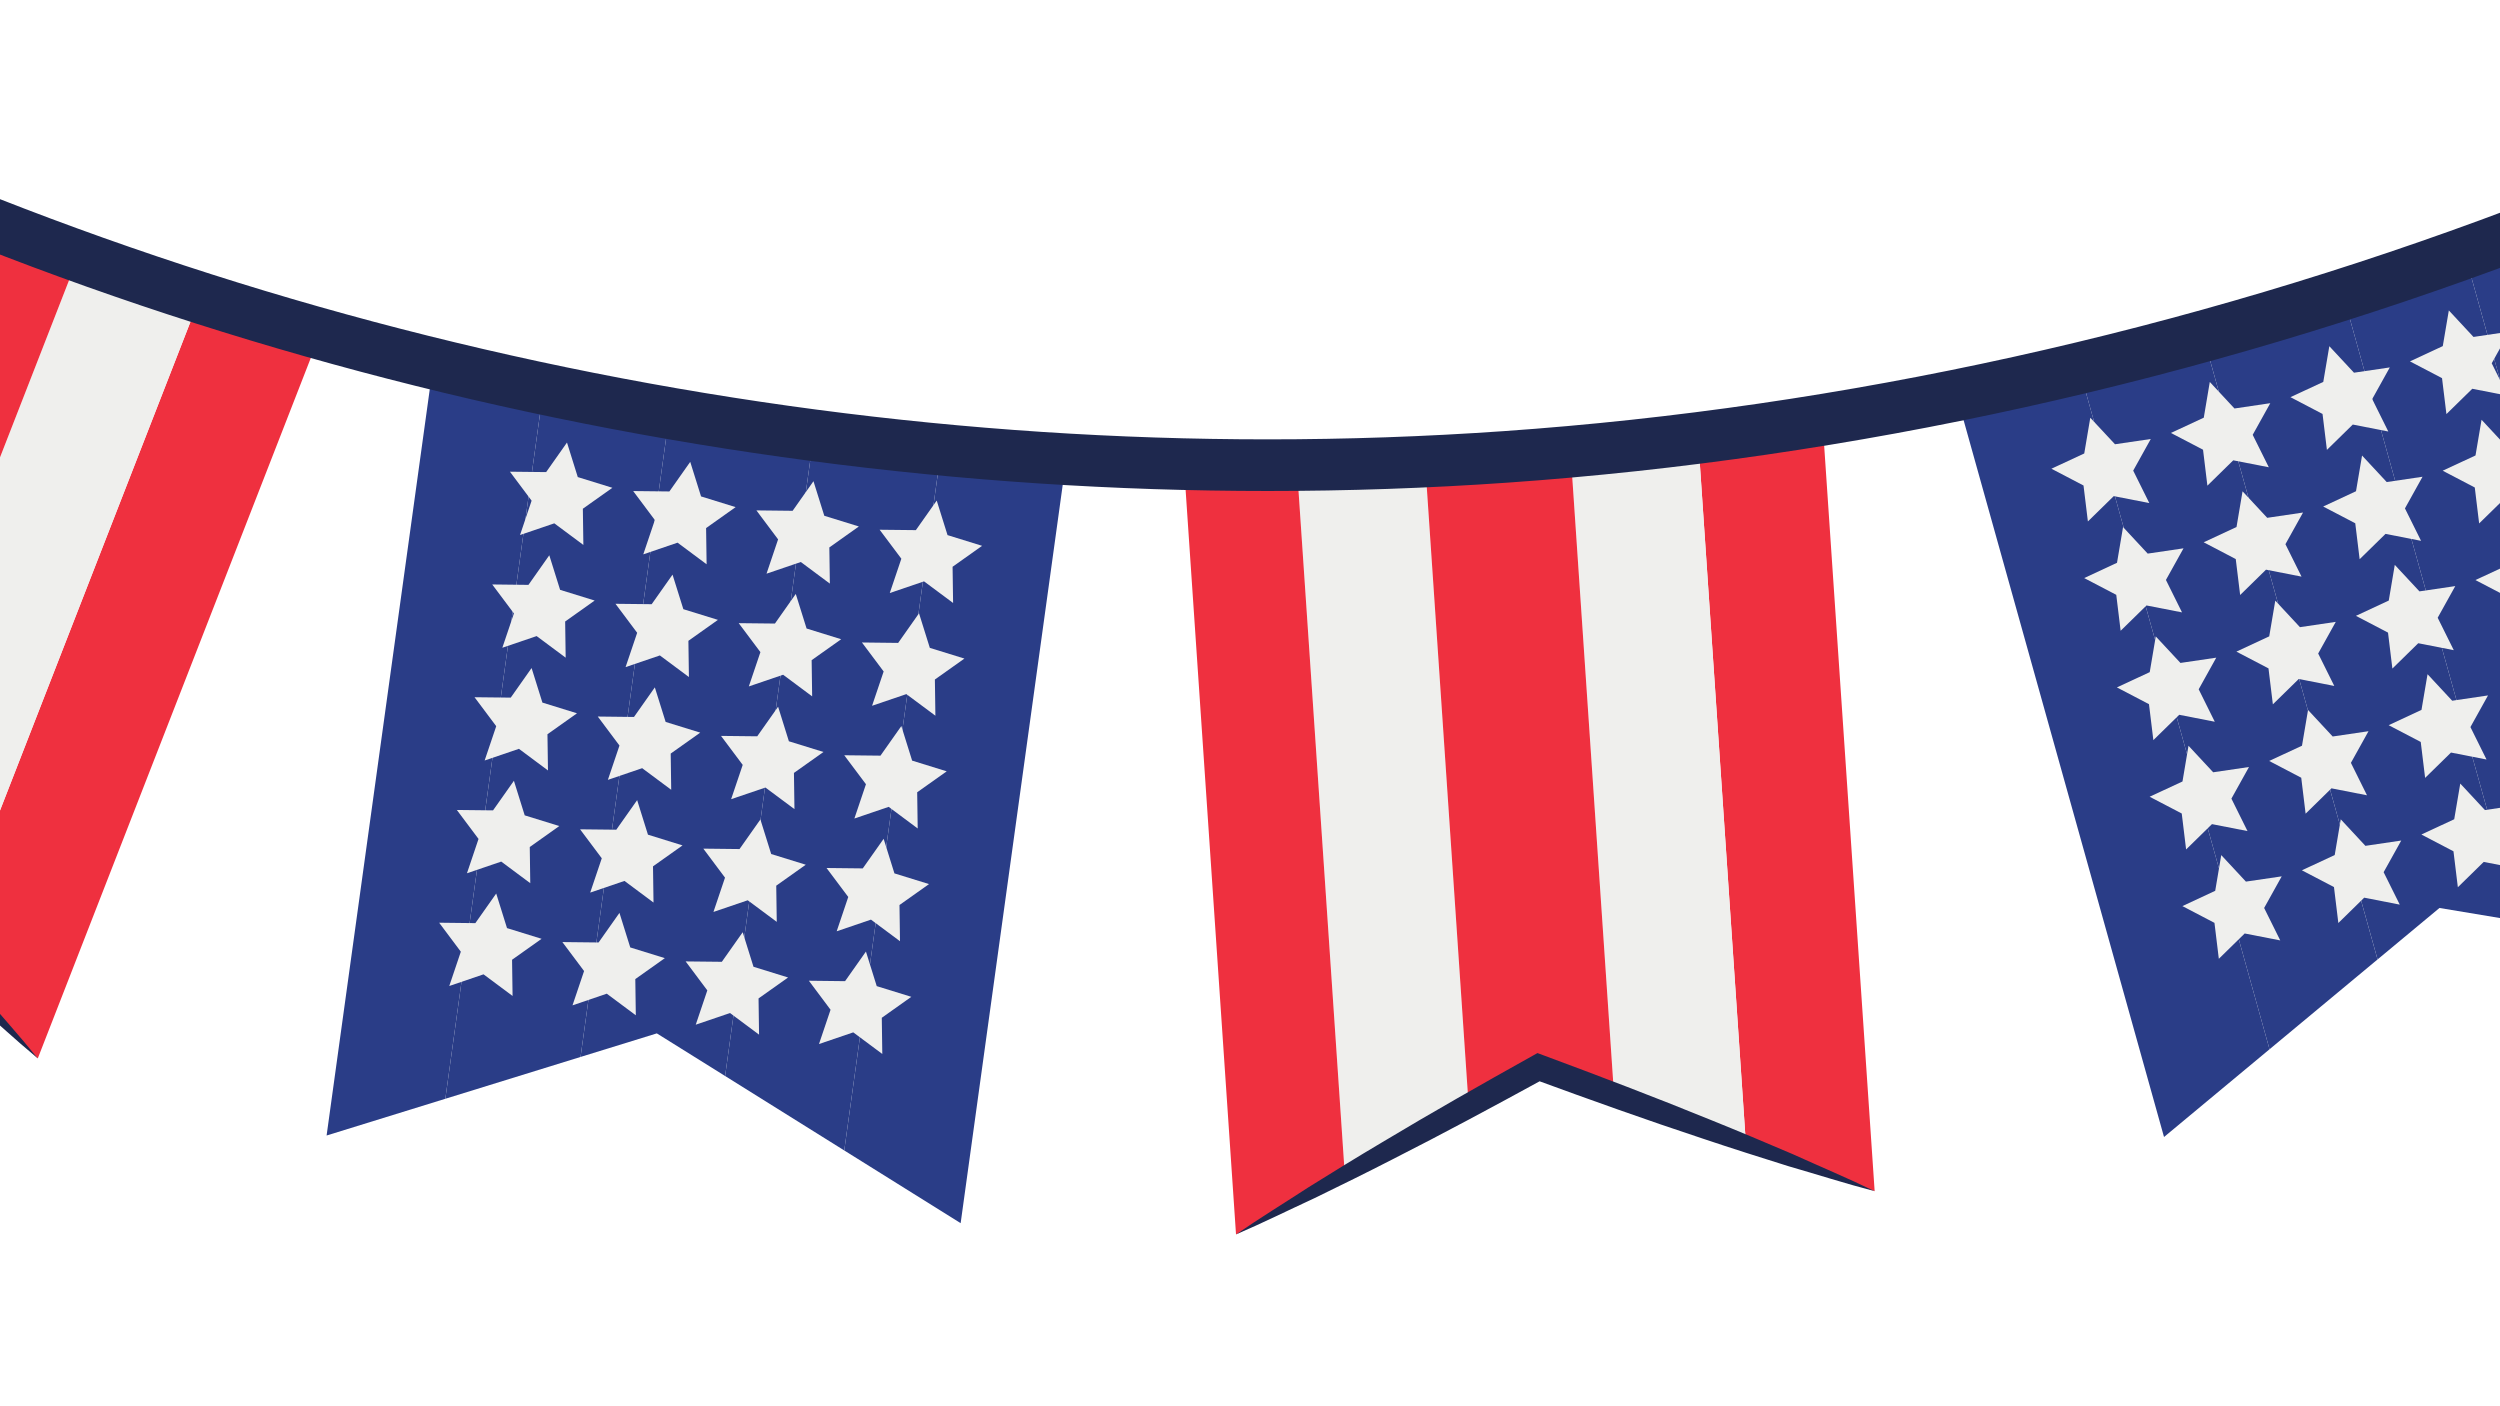 <svg width="1920" height="1080" viewBox="0 0 1920 1080" fill="none" xmlns="http://www.w3.org/2000/svg">
<rect x="0" y="0" width="1920" height="1080" fill="#333333" stroke="none"/>
<g clip-path="url(#clip0_108_1758)">
<rect width="1920" height="1080" fill="white"/>
<path d="M995.948 357.635L1032.8 901.852L1127.94 849.278L1094.45 354.836L995.948 357.635Z" fill="#EFEFED"/>
<path d="M909.454 360.099L949.259 948.04L1032.8 901.853L995.948 357.636L909.454 360.099Z" fill="#EF303F"/>
<path d="M1399.91 326.881L1304.2 337.172L1340.86 878.346L1439.73 914.822L1399.91 326.881Z" fill="#EF303F"/>
<path d="M1206.21 347.709L1239.62 841L1340.86 878.348L1304.2 337.174L1206.21 347.709Z" fill="#EFEFED"/>
<path d="M1156.34 353.065L1094.45 354.835L1127.94 849.278L1181.6 819.608L1239.62 840.999L1206.21 347.707L1156.34 353.065Z" fill="#EF303F"/>
<path d="M1439.73 914.823C1417.42 909.033 1395.58 901.985 1373.49 895.63C1351.59 888.787 1329.71 881.835 1307.96 874.533C1264.4 860.126 1221.24 844.683 1178.17 828.885L1186.4 828.273C1147.58 849.495 1108.63 870.502 1069.15 890.531C1049.47 900.649 1029.59 910.428 1009.66 920.123C989.524 929.416 969.696 939.274 949.259 948.04C967.559 935.407 986.454 923.858 1005.04 911.754C1023.84 900.025 1042.69 888.396 1061.74 877.127C1099.69 854.34 1138.19 832.536 1176.82 810.964L1180.77 808.756L1185.03 810.341C1228.01 826.286 1270.89 842.585 1313.36 859.909C1334.63 868.474 1355.79 877.396 1376.9 886.42C1397.82 895.915 1419 904.748 1439.73 914.823Z" fill="#1E284E"/>
<path d="M243.019 263.808L152.014 232.404L-44.958 737.805L29.018 812.855L243.019 263.808Z" fill="#EF303F"/>
<path d="M58.859 200.273L-120.7 660.966L-44.958 737.806L152.014 232.405L58.859 200.273Z" fill="#EFEFED"/>
<path d="M11.441 183.921L-45.316 159.194L-225.293 620.945L-164.096 616.913L-120.699 660.966L58.859 200.273L11.441 183.921Z" fill="#EF303F"/>
<path d="M29.019 812.855C11.31 798.141 -5.48 782.476 -22.757 767.328C-39.674 751.817 -56.517 736.21 -73.091 720.371C-106.392 688.803 -138.9 656.448 -171.149 623.865L-163.451 626.787C-207.619 629.492 -251.799 631.944 -296.045 633.264C-318.173 634.078 -340.31 634.469 -362.463 634.755C-384.636 634.617 -406.774 635.109 -429 634.348C-407.063 630.697 -385.059 628.277 -363.091 625.218C-341.086 622.608 -319.082 620.093 -297.05 617.996C-253.019 613.505 -208.887 610.15 -164.756 607.054L-160.238 606.732L-157.059 609.966C-124.936 642.695 -93.077 675.669 -61.996 709.413C-46.373 726.225 -31.041 743.279 -15.767 760.418C-0.857 777.932 14.543 794.934 29.019 812.855Z" fill="#1E284E"/>
<path d="M416.702 303.523L342.017 843.857L445.863 811.734L513.733 320.831L416.702 303.523Z" fill="#2A3D87"/>
<path d="M331.531 288.335L250.828 872.072L342.017 843.858L416.702 303.524L331.531 288.335Z" fill="#2A3D87"/>
<path d="M818.483 355.647L722.684 346.234L648.39 883.55L737.778 939.394L818.483 355.647Z" fill="#2A3D87"/>
<path d="M624.612 336.602L556.891 826.381L648.39 883.551L722.684 346.234L624.612 336.602Z" fill="#2A3D87"/>
<path d="M574.677 331.711L513.733 320.832L445.863 811.736L504.441 793.636L556.892 826.382L624.613 336.603L574.677 331.711Z" fill="#2A3D87"/>
<path d="M435.448 339.863L443.739 366.4L470.303 374.621L447.634 390.703L448.027 418.515L425.71 401.919L399.39 410.885L408.276 384.522L391.626 362.263L419.434 362.575L435.448 339.863Z" fill="#EFEFED"/>
<path d="M530.098 354.704L538.403 381.252L564.953 389.473L542.284 405.556L542.677 433.366L520.374 416.767L494.04 425.738L502.926 399.39L486.276 377.126L514.084 377.438L530.098 354.704Z" fill="#EFEFED"/>
<path d="M624.748 369.567L633.053 396.114L659.603 404.325L636.934 420.423L637.327 448.213L615.023 431.618L588.69 440.589L597.576 414.242L580.913 391.978L608.734 392.3L624.748 369.567Z" fill="#EFEFED"/>
<path d="M719.398 384.428L727.702 410.966L754.252 419.192L731.584 435.275L731.976 463.08L709.66 446.486L683.34 455.452L692.239 429.092L675.562 406.839L703.384 407.141L719.398 384.428Z" fill="#EFEFED"/>
<path d="M421.856 426.45L430.16 453.004L456.71 461.214L434.042 477.308L434.434 505.102L412.131 488.508L385.797 497.474L394.697 471.125L378.034 448.861L405.842 449.19L421.856 426.45Z" fill="#EFEFED"/>
<path d="M516.505 441.318L524.81 467.856L551.36 476.062L528.692 492.144L529.084 519.966L506.781 503.371L480.447 512.337L489.347 485.979L472.684 463.715L500.492 464.026L516.505 441.318Z" fill="#EFEFED"/>
<path d="M611.154 456.153L619.459 482.702L646.022 490.928L623.34 507.01L623.733 534.816L601.43 518.205L575.096 527.177L583.995 500.839L567.332 478.58L595.14 478.893L611.154 456.153Z" fill="#EFEFED"/>
<path d="M705.804 471.02L714.109 497.568L740.672 505.778L717.99 521.872L718.383 549.667L696.079 533.072L669.746 542.038L678.645 515.691L661.969 493.427L689.79 493.754L705.804 471.02Z" fill="#EFEFED"/>
<path d="M408.263 513.044L416.568 539.591L443.131 547.813L420.449 563.895L420.842 591.707L398.538 575.095L372.205 584.061L381.104 557.714L364.441 535.466L392.249 535.777L408.263 513.044Z" fill="#EFEFED"/>
<path d="M502.912 527.907L511.216 554.445L537.78 562.655L515.098 578.749L515.49 606.554L493.187 589.96L466.853 598.931L475.753 572.582L459.09 550.302L486.898 550.631L502.912 527.907Z" fill="#EFEFED"/>
<path d="M597.575 542.758L605.866 569.306L632.43 577.518L609.748 593.599L610.14 621.406L587.837 604.827L561.503 613.776L570.403 587.434L553.74 565.17L581.548 565.482L597.575 542.758Z" fill="#EFEFED"/>
<path d="M692.225 557.61L700.516 584.158L727.08 592.379L704.398 608.461L704.79 636.272L682.487 619.662L656.167 628.628L665.053 602.279L648.376 580.032L676.198 580.343L692.225 557.61Z" fill="#EFEFED"/>
<path d="M394.683 599.642L402.974 626.191L429.538 634.401L406.856 650.499L407.248 678.294L384.945 661.695L358.625 670.666L367.511 644.301L350.848 622.054L378.656 622.366L394.683 599.642Z" fill="#EFEFED"/>
<path d="M489.333 614.494L497.624 641.032L524.187 649.269L501.506 665.352L501.898 693.159L479.595 676.547L453.274 685.518L462.161 659.171L445.497 636.907L473.305 637.218L489.333 614.494Z" fill="#EFEFED"/>
<path d="M583.983 629.344L592.274 655.893L618.837 664.103L596.155 680.2L596.548 707.991L574.244 691.411L547.924 700.377L556.81 674.03L540.147 651.755L567.955 652.077L583.983 629.344Z" fill="#EFEFED"/>
<path d="M678.632 644.208L686.923 670.762L713.487 678.972L690.805 695.049L691.197 722.86L668.894 706.266L642.574 715.232L651.46 688.874L634.784 666.619L662.605 666.932L678.632 644.208Z" fill="#EFEFED"/>
<path d="M381.091 686.23L389.382 712.784L415.945 720.995L393.264 737.088L393.656 764.894L371.353 748.288L345.033 757.254L353.919 730.907L337.264 708.643L365.063 708.97L381.091 686.23Z" fill="#EFEFED"/>
<path d="M475.74 701.097L484.031 727.63L510.595 735.856L487.913 751.937L488.305 779.744L466.002 763.15L439.682 772.114L448.568 745.756L431.905 723.508L459.713 723.82L475.74 701.097Z" fill="#EFEFED"/>
<path d="M570.39 715.95L578.681 742.482L605.245 750.709L582.563 766.791L582.955 794.613L560.652 778.003L534.332 786.968L543.218 760.62L526.568 738.361L554.363 738.668L570.39 715.95Z" fill="#EFEFED"/>
<path d="M665.039 730.801L673.33 757.348L699.894 765.559L677.212 781.652L677.604 809.448L655.301 792.852L628.981 801.818L637.867 775.487L621.217 753.207L649.012 753.534L665.039 730.801Z" fill="#EFEFED"/>
<path d="M1894.36 199.876L2041.23 725.21L1934.01 707.384L1800.58 230.09L1894.36 199.876Z" fill="#2A3D87"/>
<path d="M1976.72 173.328L2135.4 740.859L2041.23 725.211L1894.36 199.877L1976.72 173.328Z" fill="#2A3D87"/>
<path d="M1503.29 305.684L1596.96 283.453L1743 805.833L1661.97 873.216L1503.29 305.684Z" fill="#2A3D87"/>
<path d="M1692.84 260.677L1825.96 736.855L1743 805.834L1596.95 283.454L1692.84 260.677Z" fill="#2A3D87"/>
<path d="M1741.64 249.095L1800.58 230.091L1934.01 707.385L1873.51 697.326L1825.97 736.855L1692.84 260.677L1741.64 249.095Z" fill="#2A3D87"/>
<path d="M1880.7 238.397L1876.06 265.812L1850.85 277.54L1875.48 290.416L1878.85 318.021L1898.72 298.573L1926 303.914L1913.64 279L1927.15 254.696L1899.64 258.77L1880.7 238.397Z" fill="#EFEFED"/>
<path d="M1788.92 265.881L1784.28 293.296L1759.06 305.025L1783.71 317.911L1787.07 345.516L1806.94 326.053L1834.22 331.4L1821.85 306.483L1835.37 282.18L1807.86 286.237L1788.92 265.881Z" fill="#EFEFED"/>
<path d="M1697.12 293.347L1692.5 320.778L1667.27 332.507L1691.93 345.383L1695.28 372.988L1715.14 353.524L1742.45 358.865L1730.07 333.954L1743.58 309.647L1716.07 313.719L1697.12 293.347Z" fill="#EFEFED"/>
<path d="M1605.34 320.832L1600.7 348.264L1575.49 359.977L1600.14 372.868L1603.5 400.473L1623.36 381.02L1650.67 386.351L1638.3 361.44L1651.8 337.148L1624.31 341.189L1605.34 320.832Z" fill="#EFEFED"/>
<path d="M1905.83 322.374L1901.19 349.788L1875.98 361.502L1900.63 374.393L1903.98 401.998L1923.86 382.55L1951.16 387.877L1938.79 362.975L1952.29 338.657L1924.78 342.731L1905.83 322.374Z" fill="#EFEFED"/>
<path d="M1814.06 349.848L1809.41 377.263L1784.2 389.003L1808.84 401.878L1812.2 429.483L1832.08 410.02L1859.37 415.361L1847 390.451L1860.51 366.142L1833 370.215L1814.06 349.848Z" fill="#EFEFED"/>
<path d="M1722.28 377.327L1717.64 404.758L1692.43 416.47L1717.06 429.361L1720.43 456.968L1740.3 437.504L1767.58 442.845L1755.21 417.934L1768.73 393.626L1741.22 397.684L1722.28 377.327Z" fill="#EFEFED"/>
<path d="M1630.5 404.8L1625.86 432.232L1600.65 443.956L1625.29 456.83L1628.65 484.435L1648.52 464.987L1675.8 470.314L1663.43 445.403L1676.95 421.11L1649.44 425.168L1630.5 404.8Z" fill="#EFEFED"/>
<path d="M1930.98 406.342L1926.35 433.756L1901.13 445.48L1925.78 458.356L1929.14 485.961L1948.99 466.513L1976.29 471.844L1963.92 446.943L1977.44 422.641L1949.93 426.709L1930.98 406.342Z" fill="#EFEFED"/>
<path d="M1839.19 433.825L1834.57 461.241L1809.34 472.965L1834 485.855L1837.35 513.46L1857.21 493.998L1884.5 499.339L1872.14 474.428L1885.65 450.119L1858.14 454.177L1839.19 433.825Z" fill="#EFEFED"/>
<path d="M1747.41 461.295L1742.77 488.725L1717.56 500.449L1742.2 513.325L1745.56 540.93L1765.43 521.466L1792.73 526.813L1780.36 501.896L1793.87 477.594L1766.36 481.661L1747.41 461.295Z" fill="#EFEFED"/>
<path d="M1655.63 488.777L1650.99 516.208L1625.78 527.931L1650.42 540.807L1653.78 568.412L1673.65 548.964L1700.95 554.291L1688.59 529.38L1702.09 505.087L1674.58 509.134L1655.63 488.777Z" fill="#EFEFED"/>
<path d="M1864.35 517.788L1859.7 545.203L1834.49 556.943L1859.13 569.818L1862.49 597.423L1882.37 577.96L1909.65 583.307L1897.29 558.39L1910.8 534.087L1883.29 538.155L1864.35 517.788Z" fill="#EFEFED"/>
<path d="M1772.57 545.272L1767.93 572.703L1742.72 584.416L1767.35 597.301L1770.71 624.907L1790.58 605.443L1817.86 610.79L1805.5 585.874L1819.01 561.57L1791.5 565.628L1772.57 545.272Z" fill="#EFEFED"/>
<path d="M1680.77 572.739L1676.15 600.171L1650.92 611.899L1675.58 624.775L1678.93 652.38L1698.79 632.927L1726.08 638.258L1713.72 613.347L1727.23 589.055L1699.72 593.112L1680.77 572.739Z" fill="#EFEFED"/>
<path d="M1889.48 601.767L1884.84 629.183L1859.63 640.912L1884.27 653.798L1887.63 681.403L1907.5 661.944L1934.79 667.286L1922.43 642.37L1935.94 618.067L1908.42 622.124L1889.48 601.767Z" fill="#EFEFED"/>
<path d="M1797.7 629.234L1793.06 656.665L1767.85 668.394L1792.49 681.268L1795.85 708.875L1815.71 689.411L1843.02 694.752L1830.63 669.841L1844.16 645.533L1816.63 649.606L1797.7 629.234Z" fill="#EFEFED"/>
<path d="M1705.92 656.719L1701.28 684.149L1676.07 695.879L1700.71 708.755L1704.06 736.36L1723.93 716.906L1751.23 722.238L1738.86 697.327L1752.36 673.034L1724.86 677.076L1705.92 656.719Z" fill="#EFEFED"/>
<path d="M-373.22 17.451C34.017 252.452 503.669 377.084 973.658 377.084C1035 377.084 1096.35 374.966 1157.57 370.692C1687.81 333.551 2224.91 133.754 2644.08 -193.53C2652.72 -200.279 2654.25 -212.736 2647.5 -221.378C2640.77 -230.007 2628.3 -231.536 2619.67 -224.8C2207.36 97.277 1677.03 294.639 1154.8 331.115C1094.51 335.336 1034.09 337.428 973.658 337.428C510.675 337.445 47.648 214.554 -353.392 -16.904C-362.88 -22.381 -375.011 -19.122 -380.484 -9.64C-385.958 -0.146 -382.709 11.986 -373.22 17.451Z" fill="#1E284E"/>
</g>
<defs>
<clipPath id="clip0_108_1758">
<rect width="1920" height="1080" fill="white"/>
</clipPath>
</defs>
</svg>
